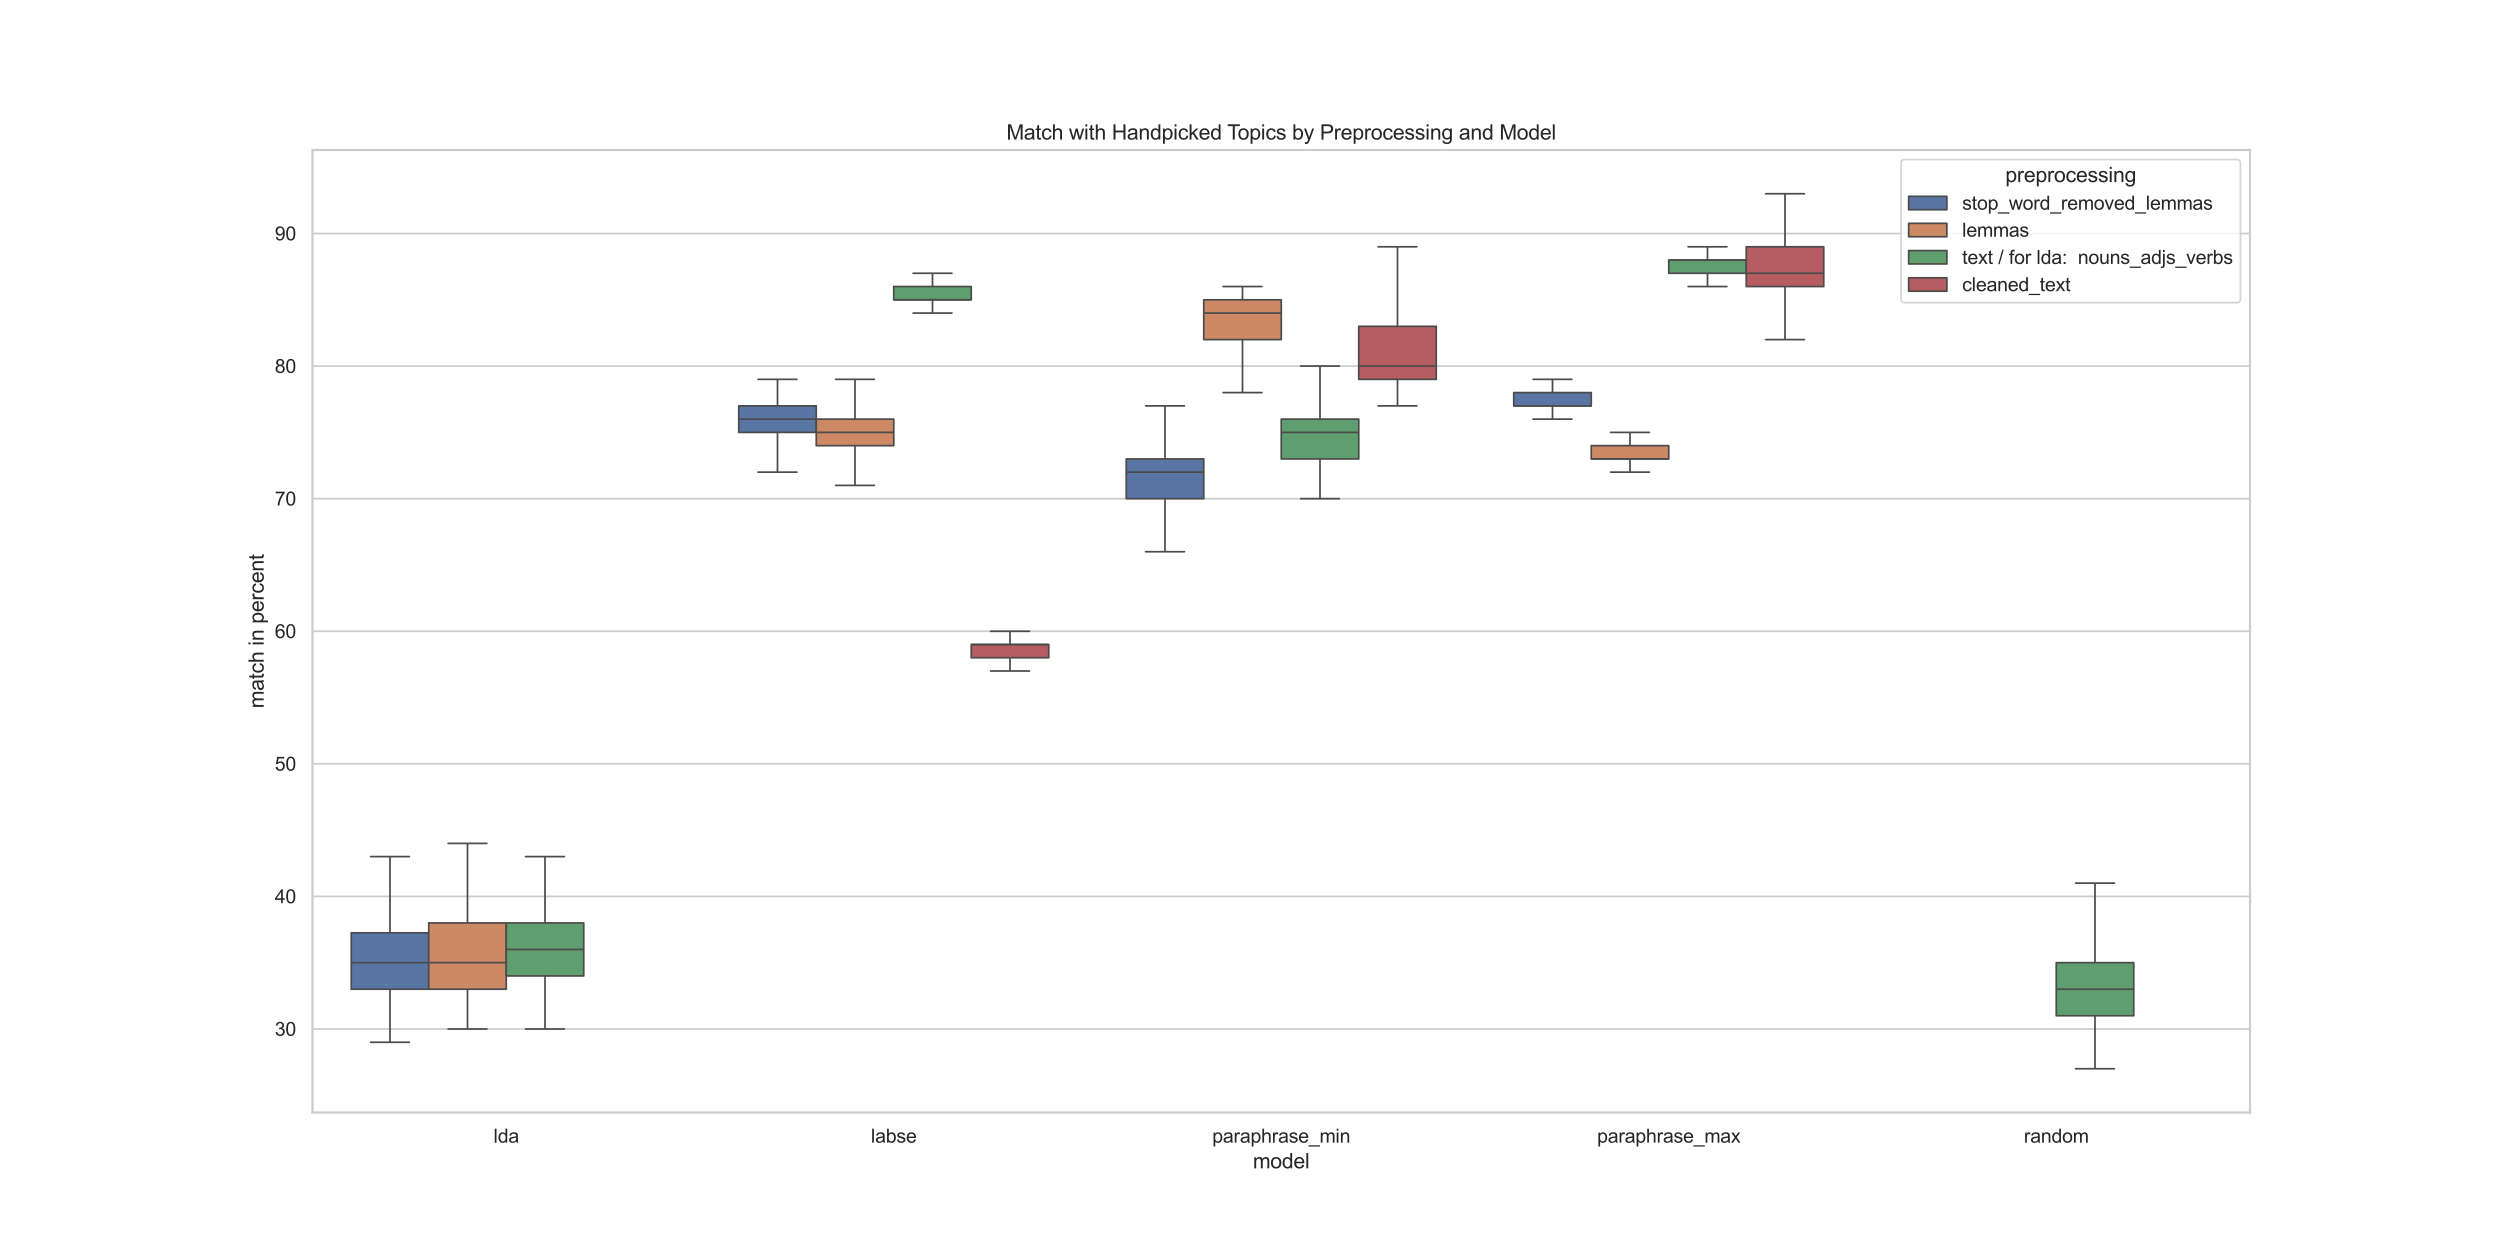 <?xml version="1.0" encoding="utf-8" standalone="no"?>
<!DOCTYPE svg PUBLIC "-//W3C//DTD SVG 1.1//EN"
  "http://www.w3.org/Graphics/SVG/1.1/DTD/svg11.dtd">
<svg xmlns:xlink="http://www.w3.org/1999/xlink" width="1440pt" height="720pt" viewBox="0 0 1440 720" xmlns="http://www.w3.org/2000/svg" version="1.1">
 <defs>
  <style type="text/css">*{stroke-linejoin: round; stroke-linecap: butt}</style>
 </defs>
 <g id="figure_1">
  <g id="patch_1">
   <path d="M 0 720 
L 1440 720 
L 1440 0 
L 0 0 
z
" style="fill: #ffffff"/>
  </g>
  <g id="axes_1">
   <g id="patch_2">
    <path d="M 180 640.8 
L 1296 640.8 
L 1296 86.4 
L 180 86.4 
z
" style="fill: #ffffff"/>
   </g>
   <g id="matplotlib.axis_1">
    <g id="xtick_1">
     <g id="text_1">
      <!-- lda -->
      <g style="fill: #262626" transform="translate(284.261 658.174) scale(0.11 -0.11)">
       <defs>
        <path id="ArialMT-6c" d="M 409 0 
L 409 4581 
L 972 4581 
L 972 0 
L 409 0 
z
" transform="scale(0.016)"/>
        <path id="ArialMT-64" d="M 2575 0 
L 2575 419 
Q 2259 -75 1647 -75 
Q 1250 -75 917 144 
Q 584 363 401 755 
Q 219 1147 219 1656 
Q 219 2153 384 2558 
Q 550 2963 881 3178 
Q 1213 3394 1622 3394 
Q 1922 3394 2156 3267 
Q 2391 3141 2538 2938 
L 2538 4581 
L 3097 4581 
L 3097 0 
L 2575 0 
z
M 797 1656 
Q 797 1019 1065 703 
Q 1334 388 1700 388 
Q 2069 388 2326 689 
Q 2584 991 2584 1609 
Q 2584 2291 2321 2609 
Q 2059 2928 1675 2928 
Q 1300 2928 1048 2622 
Q 797 2316 797 1656 
z
" transform="scale(0.016)"/>
        <path id="ArialMT-61" d="M 2588 409 
Q 2275 144 1986 34 
Q 1697 -75 1366 -75 
Q 819 -75 525 192 
Q 231 459 231 875 
Q 231 1119 342 1320 
Q 453 1522 633 1644 
Q 813 1766 1038 1828 
Q 1203 1872 1538 1913 
Q 2219 1994 2541 2106 
Q 2544 2222 2544 2253 
Q 2544 2597 2384 2738 
Q 2169 2928 1744 2928 
Q 1347 2928 1158 2789 
Q 969 2650 878 2297 
L 328 2372 
Q 403 2725 575 2942 
Q 747 3159 1072 3276 
Q 1397 3394 1825 3394 
Q 2250 3394 2515 3294 
Q 2781 3194 2906 3042 
Q 3031 2891 3081 2659 
Q 3109 2516 3109 2141 
L 3109 1391 
Q 3109 606 3145 398 
Q 3181 191 3288 0 
L 2700 0 
Q 2613 175 2588 409 
z
M 2541 1666 
Q 2234 1541 1622 1453 
Q 1275 1403 1131 1340 
Q 988 1278 909 1158 
Q 831 1038 831 891 
Q 831 666 1001 516 
Q 1172 366 1500 366 
Q 1825 366 2078 508 
Q 2331 650 2450 897 
Q 2541 1088 2541 1459 
L 2541 1666 
z
" transform="scale(0.016)"/>
       </defs>
       <use xlink:href="#ArialMT-6c"/>
       <use xlink:href="#ArialMT-64" x="22.217"/>
       <use xlink:href="#ArialMT-61" x="77.832"/>
      </g>
     </g>
    </g>
    <g id="xtick_2">
     <g id="text_2">
      <!-- labse -->
      <g style="fill: #262626" transform="translate(501.652 658.174) scale(0.11 -0.11)">
       <defs>
        <path id="ArialMT-62" d="M 941 0 
L 419 0 
L 419 4581 
L 981 4581 
L 981 2947 
Q 1338 3394 1891 3394 
Q 2197 3394 2470 3270 
Q 2744 3147 2920 2923 
Q 3097 2700 3197 2384 
Q 3297 2069 3297 1709 
Q 3297 856 2875 390 
Q 2453 -75 1863 -75 
Q 1275 -75 941 416 
L 941 0 
z
M 934 1684 
Q 934 1088 1097 822 
Q 1363 388 1816 388 
Q 2184 388 2453 708 
Q 2722 1028 2722 1663 
Q 2722 2313 2464 2622 
Q 2206 2931 1841 2931 
Q 1472 2931 1203 2611 
Q 934 2291 934 1684 
z
" transform="scale(0.016)"/>
        <path id="ArialMT-73" d="M 197 991 
L 753 1078 
Q 800 744 1014 566 
Q 1228 388 1613 388 
Q 2000 388 2187 545 
Q 2375 703 2375 916 
Q 2375 1106 2209 1216 
Q 2094 1291 1634 1406 
Q 1016 1563 777 1677 
Q 538 1791 414 1992 
Q 291 2194 291 2438 
Q 291 2659 392 2848 
Q 494 3038 669 3163 
Q 800 3259 1026 3326 
Q 1253 3394 1513 3394 
Q 1903 3394 2198 3281 
Q 2494 3169 2634 2976 
Q 2775 2784 2828 2463 
L 2278 2388 
Q 2241 2644 2061 2787 
Q 1881 2931 1553 2931 
Q 1166 2931 1000 2803 
Q 834 2675 834 2503 
Q 834 2394 903 2306 
Q 972 2216 1119 2156 
Q 1203 2125 1616 2013 
Q 2213 1853 2448 1751 
Q 2684 1650 2818 1456 
Q 2953 1263 2953 975 
Q 2953 694 2789 445 
Q 2625 197 2315 61 
Q 2006 -75 1616 -75 
Q 969 -75 630 194 
Q 291 463 197 991 
z
" transform="scale(0.016)"/>
        <path id="ArialMT-65" d="M 2694 1069 
L 3275 997 
Q 3138 488 2766 206 
Q 2394 -75 1816 -75 
Q 1088 -75 661 373 
Q 234 822 234 1631 
Q 234 2469 665 2931 
Q 1097 3394 1784 3394 
Q 2450 3394 2872 2941 
Q 3294 2488 3294 1666 
Q 3294 1616 3291 1516 
L 816 1516 
Q 847 969 1125 678 
Q 1403 388 1819 388 
Q 2128 388 2347 550 
Q 2566 713 2694 1069 
z
M 847 1978 
L 2700 1978 
Q 2663 2397 2488 2606 
Q 2219 2931 1791 2931 
Q 1403 2931 1139 2672 
Q 875 2413 847 1978 
z
" transform="scale(0.016)"/>
       </defs>
       <use xlink:href="#ArialMT-6c"/>
       <use xlink:href="#ArialMT-61" x="22.217"/>
       <use xlink:href="#ArialMT-62" x="77.832"/>
       <use xlink:href="#ArialMT-73" x="133.447"/>
       <use xlink:href="#ArialMT-65" x="183.447"/>
      </g>
     </g>
    </g>
    <g id="xtick_3">
     <g id="text_3">
      <!-- paraphrase_min -->
      <g style="fill: #262626" transform="translate(698.257 658.174) scale(0.11 -0.11)">
       <defs>
        <path id="ArialMT-70" d="M 422 -1272 
L 422 3319 
L 934 3319 
L 934 2888 
Q 1116 3141 1344 3267 
Q 1572 3394 1897 3394 
Q 2322 3394 2647 3175 
Q 2972 2956 3137 2557 
Q 3303 2159 3303 1684 
Q 3303 1175 3120 767 
Q 2938 359 2589 142 
Q 2241 -75 1856 -75 
Q 1575 -75 1351 44 
Q 1128 163 984 344 
L 984 -1272 
L 422 -1272 
z
M 931 1641 
Q 931 1000 1190 694 
Q 1450 388 1819 388 
Q 2194 388 2461 705 
Q 2728 1022 2728 1688 
Q 2728 2322 2467 2637 
Q 2206 2953 1844 2953 
Q 1484 2953 1207 2617 
Q 931 2281 931 1641 
z
" transform="scale(0.016)"/>
        <path id="ArialMT-72" d="M 416 0 
L 416 3319 
L 922 3319 
L 922 2816 
Q 1116 3169 1280 3281 
Q 1444 3394 1641 3394 
Q 1925 3394 2219 3213 
L 2025 2691 
Q 1819 2813 1613 2813 
Q 1428 2813 1281 2702 
Q 1134 2591 1072 2394 
Q 978 2094 978 1738 
L 978 0 
L 416 0 
z
" transform="scale(0.016)"/>
        <path id="ArialMT-68" d="M 422 0 
L 422 4581 
L 984 4581 
L 984 2938 
Q 1378 3394 1978 3394 
Q 2347 3394 2619 3248 
Q 2891 3103 3008 2847 
Q 3125 2591 3125 2103 
L 3125 0 
L 2563 0 
L 2563 2103 
Q 2563 2525 2380 2717 
Q 2197 2909 1863 2909 
Q 1613 2909 1392 2779 
Q 1172 2650 1078 2428 
Q 984 2206 984 1816 
L 984 0 
L 422 0 
z
" transform="scale(0.016)"/>
        <path id="ArialMT-5f" d="M -97 -1272 
L -97 -866 
L 3631 -866 
L 3631 -1272 
L -97 -1272 
z
" transform="scale(0.016)"/>
        <path id="ArialMT-6d" d="M 422 0 
L 422 3319 
L 925 3319 
L 925 2853 
Q 1081 3097 1340 3245 
Q 1600 3394 1931 3394 
Q 2300 3394 2536 3241 
Q 2772 3088 2869 2813 
Q 3263 3394 3894 3394 
Q 4388 3394 4653 3120 
Q 4919 2847 4919 2278 
L 4919 0 
L 4359 0 
L 4359 2091 
Q 4359 2428 4304 2576 
Q 4250 2725 4106 2815 
Q 3963 2906 3769 2906 
Q 3419 2906 3187 2673 
Q 2956 2441 2956 1928 
L 2956 0 
L 2394 0 
L 2394 2156 
Q 2394 2531 2256 2718 
Q 2119 2906 1806 2906 
Q 1569 2906 1367 2781 
Q 1166 2656 1075 2415 
Q 984 2175 984 1722 
L 984 0 
L 422 0 
z
" transform="scale(0.016)"/>
        <path id="ArialMT-69" d="M 425 3934 
L 425 4581 
L 988 4581 
L 988 3934 
L 425 3934 
z
M 425 0 
L 425 3319 
L 988 3319 
L 988 0 
L 425 0 
z
" transform="scale(0.016)"/>
        <path id="ArialMT-6e" d="M 422 0 
L 422 3319 
L 928 3319 
L 928 2847 
Q 1294 3394 1984 3394 
Q 2284 3394 2536 3286 
Q 2788 3178 2913 3003 
Q 3038 2828 3088 2588 
Q 3119 2431 3119 2041 
L 3119 0 
L 2556 0 
L 2556 2019 
Q 2556 2363 2490 2533 
Q 2425 2703 2258 2804 
Q 2091 2906 1866 2906 
Q 1506 2906 1245 2678 
Q 984 2450 984 1813 
L 984 0 
L 422 0 
z
" transform="scale(0.016)"/>
       </defs>
       <use xlink:href="#ArialMT-70"/>
       <use xlink:href="#ArialMT-61" x="55.615"/>
       <use xlink:href="#ArialMT-72" x="111.23"/>
       <use xlink:href="#ArialMT-61" x="144.531"/>
       <use xlink:href="#ArialMT-70" x="200.146"/>
       <use xlink:href="#ArialMT-68" x="255.762"/>
       <use xlink:href="#ArialMT-72" x="311.377"/>
       <use xlink:href="#ArialMT-61" x="344.678"/>
       <use xlink:href="#ArialMT-73" x="400.293"/>
       <use xlink:href="#ArialMT-65" x="450.293"/>
       <use xlink:href="#ArialMT-5f" x="505.908"/>
       <use xlink:href="#ArialMT-6d" x="561.523"/>
       <use xlink:href="#ArialMT-69" x="644.824"/>
       <use xlink:href="#ArialMT-6e" x="667.041"/>
      </g>
     </g>
    </g>
    <g id="xtick_4">
     <g id="text_4">
      <!-- paraphrase_max -->
      <g style="fill: #262626" transform="translate(919.929 658.174) scale(0.11 -0.11)">
       <defs>
        <path id="ArialMT-78" d="M 47 0 
L 1259 1725 
L 138 3319 
L 841 3319 
L 1350 2541 
Q 1494 2319 1581 2169 
Q 1719 2375 1834 2534 
L 2394 3319 
L 3066 3319 
L 1919 1756 
L 3153 0 
L 2463 0 
L 1781 1031 
L 1600 1309 
L 728 0 
L 47 0 
z
" transform="scale(0.016)"/>
       </defs>
       <use xlink:href="#ArialMT-70"/>
       <use xlink:href="#ArialMT-61" x="55.615"/>
       <use xlink:href="#ArialMT-72" x="111.23"/>
       <use xlink:href="#ArialMT-61" x="144.531"/>
       <use xlink:href="#ArialMT-70" x="200.146"/>
       <use xlink:href="#ArialMT-68" x="255.762"/>
       <use xlink:href="#ArialMT-72" x="311.377"/>
       <use xlink:href="#ArialMT-61" x="344.678"/>
       <use xlink:href="#ArialMT-73" x="400.293"/>
       <use xlink:href="#ArialMT-65" x="450.293"/>
       <use xlink:href="#ArialMT-5f" x="505.908"/>
       <use xlink:href="#ArialMT-6d" x="561.523"/>
       <use xlink:href="#ArialMT-61" x="644.824"/>
       <use xlink:href="#ArialMT-78" x="700.439"/>
      </g>
     </g>
    </g>
    <g id="xtick_5">
     <g id="text_5">
      <!-- random -->
      <g style="fill: #262626" transform="translate(1165.753 658.174) scale(0.11 -0.11)">
       <defs>
        <path id="ArialMT-6f" d="M 213 1659 
Q 213 2581 725 3025 
Q 1153 3394 1769 3394 
Q 2453 3394 2887 2945 
Q 3322 2497 3322 1706 
Q 3322 1066 3130 698 
Q 2938 331 2570 128 
Q 2203 -75 1769 -75 
Q 1072 -75 642 372 
Q 213 819 213 1659 
z
M 791 1659 
Q 791 1022 1069 705 
Q 1347 388 1769 388 
Q 2188 388 2466 706 
Q 2744 1025 2744 1678 
Q 2744 2294 2464 2611 
Q 2184 2928 1769 2928 
Q 1347 2928 1069 2612 
Q 791 2297 791 1659 
z
" transform="scale(0.016)"/>
       </defs>
       <use xlink:href="#ArialMT-72"/>
       <use xlink:href="#ArialMT-61" x="33.301"/>
       <use xlink:href="#ArialMT-6e" x="88.916"/>
       <use xlink:href="#ArialMT-64" x="144.531"/>
       <use xlink:href="#ArialMT-6f" x="200.146"/>
       <use xlink:href="#ArialMT-6d" x="255.762"/>
      </g>
     </g>
    </g>
    <g id="text_6">
     <!-- model -->
     <g style="fill: #262626" transform="translate(721.659 672.949) scale(0.12 -0.12)">
      <use xlink:href="#ArialMT-6d"/>
      <use xlink:href="#ArialMT-6f" x="83.301"/>
      <use xlink:href="#ArialMT-64" x="138.916"/>
      <use xlink:href="#ArialMT-65" x="194.531"/>
      <use xlink:href="#ArialMT-6c" x="250.146"/>
     </g>
    </g>
   </g>
   <g id="matplotlib.axis_2">
    <g id="ytick_1">
     <g id="line2d_1">
      <path d="M 180 592.691 
L 1296 592.691 
" clip-path="url(#p81034719cc)" style="fill: none; stroke: #cccccc; stroke-linecap: round"/>
     </g>
     <g id="text_7">
      <!-- 30 -->
      <g style="fill: #262626" transform="translate(158.266 596.628) scale(0.11 -0.11)">
       <defs>
        <path id="ArialMT-33" d="M 269 1209 
L 831 1284 
Q 928 806 1161 595 
Q 1394 384 1728 384 
Q 2125 384 2398 659 
Q 2672 934 2672 1341 
Q 2672 1728 2419 1979 
Q 2166 2231 1775 2231 
Q 1616 2231 1378 2169 
L 1441 2663 
Q 1497 2656 1531 2656 
Q 1891 2656 2178 2843 
Q 2466 3031 2466 3422 
Q 2466 3731 2256 3934 
Q 2047 4138 1716 4138 
Q 1388 4138 1169 3931 
Q 950 3725 888 3313 
L 325 3413 
Q 428 3978 793 4289 
Q 1159 4600 1703 4600 
Q 2078 4600 2393 4439 
Q 2709 4278 2876 4000 
Q 3044 3722 3044 3409 
Q 3044 3113 2884 2869 
Q 2725 2625 2413 2481 
Q 2819 2388 3044 2092 
Q 3269 1797 3269 1353 
Q 3269 753 2831 336 
Q 2394 -81 1725 -81 
Q 1122 -81 723 278 
Q 325 638 269 1209 
z
" transform="scale(0.016)"/>
        <path id="ArialMT-30" d="M 266 2259 
Q 266 3072 433 3567 
Q 600 4063 929 4331 
Q 1259 4600 1759 4600 
Q 2128 4600 2406 4451 
Q 2684 4303 2865 4023 
Q 3047 3744 3150 3342 
Q 3253 2941 3253 2259 
Q 3253 1453 3087 958 
Q 2922 463 2592 192 
Q 2263 -78 1759 -78 
Q 1097 -78 719 397 
Q 266 969 266 2259 
z
M 844 2259 
Q 844 1131 1108 757 
Q 1372 384 1759 384 
Q 2147 384 2411 759 
Q 2675 1134 2675 2259 
Q 2675 3391 2411 3762 
Q 2147 4134 1753 4134 
Q 1366 4134 1134 3806 
Q 844 3388 844 2259 
z
" transform="scale(0.016)"/>
       </defs>
       <use xlink:href="#ArialMT-33"/>
       <use xlink:href="#ArialMT-30" x="55.615"/>
      </g>
     </g>
    </g>
    <g id="ytick_2">
     <g id="line2d_2">
      <path d="M 180 516.327 
L 1296 516.327 
" clip-path="url(#p81034719cc)" style="fill: none; stroke: #cccccc; stroke-linecap: round"/>
     </g>
     <g id="text_8">
      <!-- 40 -->
      <g style="fill: #262626" transform="translate(158.266 520.264) scale(0.11 -0.11)">
       <defs>
        <path id="ArialMT-34" d="M 2069 0 
L 2069 1097 
L 81 1097 
L 81 1613 
L 2172 4581 
L 2631 4581 
L 2631 1613 
L 3250 1613 
L 3250 1097 
L 2631 1097 
L 2631 0 
L 2069 0 
z
M 2069 1613 
L 2069 3678 
L 634 1613 
L 2069 1613 
z
" transform="scale(0.016)"/>
       </defs>
       <use xlink:href="#ArialMT-34"/>
       <use xlink:href="#ArialMT-30" x="55.615"/>
      </g>
     </g>
    </g>
    <g id="ytick_3">
     <g id="line2d_3">
      <path d="M 180 439.964 
L 1296 439.964 
" clip-path="url(#p81034719cc)" style="fill: none; stroke: #cccccc; stroke-linecap: round"/>
     </g>
     <g id="text_9">
      <!-- 50 -->
      <g style="fill: #262626" transform="translate(158.266 443.9) scale(0.11 -0.11)">
       <defs>
        <path id="ArialMT-35" d="M 266 1200 
L 856 1250 
Q 922 819 1161 601 
Q 1400 384 1738 384 
Q 2144 384 2425 690 
Q 2706 997 2706 1503 
Q 2706 1984 2436 2262 
Q 2166 2541 1728 2541 
Q 1456 2541 1237 2417 
Q 1019 2294 894 2097 
L 366 2166 
L 809 4519 
L 3088 4519 
L 3088 3981 
L 1259 3981 
L 1013 2750 
Q 1425 3038 1878 3038 
Q 2478 3038 2890 2622 
Q 3303 2206 3303 1553 
Q 3303 931 2941 478 
Q 2500 -78 1738 -78 
Q 1113 -78 717 272 
Q 322 622 266 1200 
z
" transform="scale(0.016)"/>
       </defs>
       <use xlink:href="#ArialMT-35"/>
       <use xlink:href="#ArialMT-30" x="55.615"/>
      </g>
     </g>
    </g>
    <g id="ytick_4">
     <g id="line2d_4">
      <path d="M 180 363.6 
L 1296 363.6 
" clip-path="url(#p81034719cc)" style="fill: none; stroke: #cccccc; stroke-linecap: round"/>
     </g>
     <g id="text_10">
      <!-- 60 -->
      <g style="fill: #262626" transform="translate(158.266 367.537) scale(0.11 -0.11)">
       <defs>
        <path id="ArialMT-36" d="M 3184 3459 
L 2625 3416 
Q 2550 3747 2413 3897 
Q 2184 4138 1850 4138 
Q 1581 4138 1378 3988 
Q 1113 3794 959 3422 
Q 806 3050 800 2363 
Q 1003 2672 1297 2822 
Q 1591 2972 1913 2972 
Q 2475 2972 2870 2558 
Q 3266 2144 3266 1488 
Q 3266 1056 3080 686 
Q 2894 316 2569 119 
Q 2244 -78 1831 -78 
Q 1128 -78 684 439 
Q 241 956 241 2144 
Q 241 3472 731 4075 
Q 1159 4600 1884 4600 
Q 2425 4600 2770 4297 
Q 3116 3994 3184 3459 
z
M 888 1484 
Q 888 1194 1011 928 
Q 1134 663 1356 523 
Q 1578 384 1822 384 
Q 2178 384 2434 671 
Q 2691 959 2691 1453 
Q 2691 1928 2437 2201 
Q 2184 2475 1800 2475 
Q 1419 2475 1153 2201 
Q 888 1928 888 1484 
z
" transform="scale(0.016)"/>
       </defs>
       <use xlink:href="#ArialMT-36"/>
       <use xlink:href="#ArialMT-30" x="55.615"/>
      </g>
     </g>
    </g>
    <g id="ytick_5">
     <g id="line2d_5">
      <path d="M 180 287.236 
L 1296 287.236 
" clip-path="url(#p81034719cc)" style="fill: none; stroke: #cccccc; stroke-linecap: round"/>
     </g>
     <g id="text_11">
      <!-- 70 -->
      <g style="fill: #262626" transform="translate(158.266 291.173) scale(0.11 -0.11)">
       <defs>
        <path id="ArialMT-37" d="M 303 3981 
L 303 4522 
L 3269 4522 
L 3269 4084 
Q 2831 3619 2401 2847 
Q 1972 2075 1738 1259 
Q 1569 684 1522 0 
L 944 0 
Q 953 541 1156 1306 
Q 1359 2072 1739 2783 
Q 2119 3494 2547 3981 
L 303 3981 
z
" transform="scale(0.016)"/>
       </defs>
       <use xlink:href="#ArialMT-37"/>
       <use xlink:href="#ArialMT-30" x="55.615"/>
      </g>
     </g>
    </g>
    <g id="ytick_6">
     <g id="line2d_6">
      <path d="M 180 210.873 
L 1296 210.873 
" clip-path="url(#p81034719cc)" style="fill: none; stroke: #cccccc; stroke-linecap: round"/>
     </g>
     <g id="text_12">
      <!-- 80 -->
      <g style="fill: #262626" transform="translate(158.266 214.81) scale(0.11 -0.11)">
       <defs>
        <path id="ArialMT-38" d="M 1131 2484 
Q 781 2613 612 2850 
Q 444 3088 444 3419 
Q 444 3919 803 4259 
Q 1163 4600 1759 4600 
Q 2359 4600 2725 4251 
Q 3091 3903 3091 3403 
Q 3091 3084 2923 2848 
Q 2756 2613 2416 2484 
Q 2838 2347 3058 2040 
Q 3278 1734 3278 1309 
Q 3278 722 2862 322 
Q 2447 -78 1769 -78 
Q 1091 -78 675 323 
Q 259 725 259 1325 
Q 259 1772 486 2073 
Q 713 2375 1131 2484 
z
M 1019 3438 
Q 1019 3113 1228 2906 
Q 1438 2700 1772 2700 
Q 2097 2700 2305 2904 
Q 2513 3109 2513 3406 
Q 2513 3716 2298 3927 
Q 2084 4138 1766 4138 
Q 1444 4138 1231 3931 
Q 1019 3725 1019 3438 
z
M 838 1322 
Q 838 1081 952 856 
Q 1066 631 1291 507 
Q 1516 384 1775 384 
Q 2178 384 2440 643 
Q 2703 903 2703 1303 
Q 2703 1709 2433 1975 
Q 2163 2241 1756 2241 
Q 1359 2241 1098 1978 
Q 838 1716 838 1322 
z
" transform="scale(0.016)"/>
       </defs>
       <use xlink:href="#ArialMT-38"/>
       <use xlink:href="#ArialMT-30" x="55.615"/>
      </g>
     </g>
    </g>
    <g id="ytick_7">
     <g id="line2d_7">
      <path d="M 180 134.509 
L 1296 134.509 
" clip-path="url(#p81034719cc)" style="fill: none; stroke: #cccccc; stroke-linecap: round"/>
     </g>
     <g id="text_13">
      <!-- 90 -->
      <g style="fill: #262626" transform="translate(158.266 138.446) scale(0.11 -0.11)">
       <defs>
        <path id="ArialMT-39" d="M 350 1059 
L 891 1109 
Q 959 728 1153 556 
Q 1347 384 1650 384 
Q 1909 384 2104 503 
Q 2300 622 2425 820 
Q 2550 1019 2634 1356 
Q 2719 1694 2719 2044 
Q 2719 2081 2716 2156 
Q 2547 1888 2255 1720 
Q 1963 1553 1622 1553 
Q 1053 1553 659 1965 
Q 266 2378 266 3053 
Q 266 3750 677 4175 
Q 1088 4600 1706 4600 
Q 2153 4600 2523 4359 
Q 2894 4119 3086 3673 
Q 3278 3228 3278 2384 
Q 3278 1506 3087 986 
Q 2897 466 2520 194 
Q 2144 -78 1638 -78 
Q 1100 -78 759 220 
Q 419 519 350 1059 
z
M 2653 3081 
Q 2653 3566 2395 3850 
Q 2138 4134 1775 4134 
Q 1400 4134 1122 3828 
Q 844 3522 844 3034 
Q 844 2597 1108 2323 
Q 1372 2050 1759 2050 
Q 2150 2050 2401 2323 
Q 2653 2597 2653 3081 
z
" transform="scale(0.016)"/>
       </defs>
       <use xlink:href="#ArialMT-39"/>
       <use xlink:href="#ArialMT-30" x="55.615"/>
      </g>
     </g>
    </g>
    <g id="text_14">
     <!-- match in percent -->
     <g style="fill: #262626" transform="translate(151.881 407.952) rotate(-90) scale(0.12 -0.12)">
      <defs>
       <path id="ArialMT-74" d="M 1650 503 
L 1731 6 
Q 1494 -44 1306 -44 
Q 1000 -44 831 53 
Q 663 150 594 308 
Q 525 466 525 972 
L 525 2881 
L 113 2881 
L 113 3319 
L 525 3319 
L 525 4141 
L 1084 4478 
L 1084 3319 
L 1650 3319 
L 1650 2881 
L 1084 2881 
L 1084 941 
Q 1084 700 1114 631 
Q 1144 563 1211 522 
Q 1278 481 1403 481 
Q 1497 481 1650 503 
z
" transform="scale(0.016)"/>
       <path id="ArialMT-63" d="M 2588 1216 
L 3141 1144 
Q 3050 572 2676 248 
Q 2303 -75 1759 -75 
Q 1078 -75 664 370 
Q 250 816 250 1647 
Q 250 2184 428 2587 
Q 606 2991 970 3192 
Q 1334 3394 1763 3394 
Q 2303 3394 2647 3120 
Q 2991 2847 3088 2344 
L 2541 2259 
Q 2463 2594 2264 2762 
Q 2066 2931 1784 2931 
Q 1359 2931 1093 2626 
Q 828 2322 828 1663 
Q 828 994 1084 691 
Q 1341 388 1753 388 
Q 2084 388 2306 591 
Q 2528 794 2588 1216 
z
" transform="scale(0.016)"/>
       <path id="ArialMT-20" transform="scale(0.016)"/>
      </defs>
      <use xlink:href="#ArialMT-6d"/>
      <use xlink:href="#ArialMT-61" x="83.301"/>
      <use xlink:href="#ArialMT-74" x="138.916"/>
      <use xlink:href="#ArialMT-63" x="166.699"/>
      <use xlink:href="#ArialMT-68" x="216.699"/>
      <use xlink:href="#ArialMT-20" x="272.314"/>
      <use xlink:href="#ArialMT-69" x="300.098"/>
      <use xlink:href="#ArialMT-6e" x="322.314"/>
      <use xlink:href="#ArialMT-20" x="377.93"/>
      <use xlink:href="#ArialMT-70" x="405.713"/>
      <use xlink:href="#ArialMT-65" x="461.328"/>
      <use xlink:href="#ArialMT-72" x="516.943"/>
      <use xlink:href="#ArialMT-63" x="550.244"/>
      <use xlink:href="#ArialMT-65" x="600.244"/>
      <use xlink:href="#ArialMT-6e" x="655.859"/>
      <use xlink:href="#ArialMT-74" x="711.475"/>
     </g>
    </g>
   </g>
   <g id="patch_3">
    <path d="M 291.6 821.782 
L 291.6 821.782 
L 291.6 821.782 
L 291.6 821.782 
z
" clip-path="url(#p81034719cc)" style="fill: #5875a4; stroke: #4c4c4c; stroke-linejoin: miter"/>
   </g>
   <g id="patch_4">
    <path d="M 291.6 821.782 
L 291.6 821.782 
L 291.6 821.782 
L 291.6 821.782 
z
" clip-path="url(#p81034719cc)" style="fill: #cc8963; stroke: #4c4c4c; stroke-linejoin: miter"/>
   </g>
   <g id="patch_5">
    <path d="M 291.6 821.782 
L 291.6 821.782 
L 291.6 821.782 
L 291.6 821.782 
z
" clip-path="url(#p81034719cc)" style="fill: #5f9e6e; stroke: #4c4c4c; stroke-linejoin: miter"/>
   </g>
   <g id="patch_6">
    <path d="M 291.6 821.782 
L 291.6 821.782 
L 291.6 821.782 
L 291.6 821.782 
z
" clip-path="url(#p81034719cc)" style="fill: #b55d60; stroke: #4c4c4c; stroke-linejoin: miter"/>
   </g>
   <g id="patch_7">
    <path d="M 202.32 569.782 
L 246.96 569.782 
L 246.96 537.327 
L 202.32 537.327 
L 202.32 569.782 
z
" clip-path="url(#p81034719cc)" style="fill: #5875a4; stroke: #4c4c4c; stroke-linejoin: miter"/>
   </g>
   <g id="line2d_8">
    <path d="M 224.64 569.782 
L 224.64 600.327 
" clip-path="url(#p81034719cc)" style="fill: none; stroke: #4c4c4c"/>
   </g>
   <g id="line2d_9">
    <path d="M 224.64 537.327 
L 224.64 493.418 
" clip-path="url(#p81034719cc)" style="fill: none; stroke: #4c4c4c"/>
   </g>
   <g id="line2d_10">
    <path d="M 213.48 600.327 
L 235.8 600.327 
" clip-path="url(#p81034719cc)" style="fill: none; stroke: #4c4c4c; stroke-linecap: round"/>
   </g>
   <g id="line2d_11">
    <path d="M 213.48 493.418 
L 235.8 493.418 
" clip-path="url(#p81034719cc)" style="fill: none; stroke: #4c4c4c; stroke-linecap: round"/>
   </g>
   <g id="patch_8">
    <path d="M 425.52 249.055 
L 470.16 249.055 
L 470.16 233.782 
L 425.52 233.782 
L 425.52 249.055 
z
" clip-path="url(#p81034719cc)" style="fill: #5875a4; stroke: #4c4c4c; stroke-linejoin: miter"/>
   </g>
   <g id="line2d_12">
    <path d="M 447.84 249.055 
L 447.84 271.964 
" clip-path="url(#p81034719cc)" style="fill: none; stroke: #4c4c4c"/>
   </g>
   <g id="line2d_13">
    <path d="M 447.84 233.782 
L 447.84 218.509 
" clip-path="url(#p81034719cc)" style="fill: none; stroke: #4c4c4c"/>
   </g>
   <g id="line2d_14">
    <path d="M 436.68 271.964 
L 459 271.964 
" clip-path="url(#p81034719cc)" style="fill: none; stroke: #4c4c4c; stroke-linecap: round"/>
   </g>
   <g id="line2d_15">
    <path d="M 436.68 218.509 
L 459 218.509 
" clip-path="url(#p81034719cc)" style="fill: none; stroke: #4c4c4c; stroke-linecap: round"/>
   </g>
   <g id="patch_9">
    <path d="M 648.72 287.236 
L 693.36 287.236 
L 693.36 264.327 
L 648.72 264.327 
L 648.72 287.236 
z
" clip-path="url(#p81034719cc)" style="fill: #5875a4; stroke: #4c4c4c; stroke-linejoin: miter"/>
   </g>
   <g id="line2d_16">
    <path d="M 671.04 287.236 
L 671.04 317.782 
" clip-path="url(#p81034719cc)" style="fill: none; stroke: #4c4c4c"/>
   </g>
   <g id="line2d_17">
    <path d="M 671.04 264.327 
L 671.04 233.782 
" clip-path="url(#p81034719cc)" style="fill: none; stroke: #4c4c4c"/>
   </g>
   <g id="line2d_18">
    <path d="M 659.88 317.782 
L 682.2 317.782 
" clip-path="url(#p81034719cc)" style="fill: none; stroke: #4c4c4c; stroke-linecap: round"/>
   </g>
   <g id="line2d_19">
    <path d="M 659.88 233.782 
L 682.2 233.782 
" clip-path="url(#p81034719cc)" style="fill: none; stroke: #4c4c4c; stroke-linecap: round"/>
   </g>
   <g id="patch_10">
    <path d="M 871.92 233.782 
L 916.56 233.782 
L 916.56 226.145 
L 871.92 226.145 
L 871.92 233.782 
z
" clip-path="url(#p81034719cc)" style="fill: #5875a4; stroke: #4c4c4c; stroke-linejoin: miter"/>
   </g>
   <g id="line2d_20">
    <path d="M 894.24 233.782 
L 894.24 241.418 
" clip-path="url(#p81034719cc)" style="fill: none; stroke: #4c4c4c"/>
   </g>
   <g id="line2d_21">
    <path d="M 894.24 226.145 
L 894.24 218.509 
" clip-path="url(#p81034719cc)" style="fill: none; stroke: #4c4c4c"/>
   </g>
   <g id="line2d_22">
    <path d="M 883.08 241.418 
L 905.4 241.418 
" clip-path="url(#p81034719cc)" style="fill: none; stroke: #4c4c4c; stroke-linecap: round"/>
   </g>
   <g id="line2d_23">
    <path d="M 883.08 218.509 
L 905.4 218.509 
" clip-path="url(#p81034719cc)" style="fill: none; stroke: #4c4c4c; stroke-linecap: round"/>
   </g>
   <g id="patch_11">
    <path d="M 246.96 569.782 
L 291.6 569.782 
L 291.6 531.6 
L 246.96 531.6 
L 246.96 569.782 
z
" clip-path="url(#p81034719cc)" style="fill: #cc8963; stroke: #4c4c4c; stroke-linejoin: miter"/>
   </g>
   <g id="line2d_24">
    <path d="M 269.28 569.782 
L 269.28 592.691 
" clip-path="url(#p81034719cc)" style="fill: none; stroke: #4c4c4c"/>
   </g>
   <g id="line2d_25">
    <path d="M 269.28 531.6 
L 269.28 485.782 
" clip-path="url(#p81034719cc)" style="fill: none; stroke: #4c4c4c"/>
   </g>
   <g id="line2d_26">
    <path d="M 258.12 592.691 
L 280.44 592.691 
" clip-path="url(#p81034719cc)" style="fill: none; stroke: #4c4c4c; stroke-linecap: round"/>
   </g>
   <g id="line2d_27">
    <path d="M 258.12 485.782 
L 280.44 485.782 
" clip-path="url(#p81034719cc)" style="fill: none; stroke: #4c4c4c; stroke-linecap: round"/>
   </g>
   <g id="patch_12">
    <path d="M 470.16 256.691 
L 514.8 256.691 
L 514.8 241.418 
L 470.16 241.418 
L 470.16 256.691 
z
" clip-path="url(#p81034719cc)" style="fill: #cc8963; stroke: #4c4c4c; stroke-linejoin: miter"/>
   </g>
   <g id="line2d_28">
    <path d="M 492.48 256.691 
L 492.48 279.6 
" clip-path="url(#p81034719cc)" style="fill: none; stroke: #4c4c4c"/>
   </g>
   <g id="line2d_29">
    <path d="M 492.48 241.418 
L 492.48 218.509 
" clip-path="url(#p81034719cc)" style="fill: none; stroke: #4c4c4c"/>
   </g>
   <g id="line2d_30">
    <path d="M 481.32 279.6 
L 503.64 279.6 
" clip-path="url(#p81034719cc)" style="fill: none; stroke: #4c4c4c; stroke-linecap: round"/>
   </g>
   <g id="line2d_31">
    <path d="M 481.32 218.509 
L 503.64 218.509 
" clip-path="url(#p81034719cc)" style="fill: none; stroke: #4c4c4c; stroke-linecap: round"/>
   </g>
   <g id="patch_13">
    <path d="M 693.36 195.6 
L 738 195.6 
L 738 172.691 
L 693.36 172.691 
L 693.36 195.6 
z
" clip-path="url(#p81034719cc)" style="fill: #cc8963; stroke: #4c4c4c; stroke-linejoin: miter"/>
   </g>
   <g id="line2d_32">
    <path d="M 715.68 195.6 
L 715.68 226.145 
" clip-path="url(#p81034719cc)" style="fill: none; stroke: #4c4c4c"/>
   </g>
   <g id="line2d_33">
    <path d="M 715.68 172.691 
L 715.68 165.055 
" clip-path="url(#p81034719cc)" style="fill: none; stroke: #4c4c4c"/>
   </g>
   <g id="line2d_34">
    <path d="M 704.52 226.145 
L 726.84 226.145 
" clip-path="url(#p81034719cc)" style="fill: none; stroke: #4c4c4c; stroke-linecap: round"/>
   </g>
   <g id="line2d_35">
    <path d="M 704.52 165.055 
L 726.84 165.055 
" clip-path="url(#p81034719cc)" style="fill: none; stroke: #4c4c4c; stroke-linecap: round"/>
   </g>
   <g id="patch_14">
    <path d="M 916.56 264.327 
L 961.2 264.327 
L 961.2 256.691 
L 916.56 256.691 
L 916.56 264.327 
z
" clip-path="url(#p81034719cc)" style="fill: #cc8963; stroke: #4c4c4c; stroke-linejoin: miter"/>
   </g>
   <g id="line2d_36">
    <path d="M 938.88 264.327 
L 938.88 271.964 
" clip-path="url(#p81034719cc)" style="fill: none; stroke: #4c4c4c"/>
   </g>
   <g id="line2d_37">
    <path d="M 938.88 256.691 
L 938.88 249.055 
" clip-path="url(#p81034719cc)" style="fill: none; stroke: #4c4c4c"/>
   </g>
   <g id="line2d_38">
    <path d="M 927.72 271.964 
L 950.04 271.964 
" clip-path="url(#p81034719cc)" style="fill: none; stroke: #4c4c4c; stroke-linecap: round"/>
   </g>
   <g id="line2d_39">
    <path d="M 927.72 249.055 
L 950.04 249.055 
" clip-path="url(#p81034719cc)" style="fill: none; stroke: #4c4c4c; stroke-linecap: round"/>
   </g>
   <g id="patch_15">
    <path d="M 291.6 562.145 
L 336.24 562.145 
L 336.24 531.6 
L 291.6 531.6 
L 291.6 562.145 
z
" clip-path="url(#p81034719cc)" style="fill: #5f9e6e; stroke: #4c4c4c; stroke-linejoin: miter"/>
   </g>
   <g id="line2d_40">
    <path d="M 313.92 562.145 
L 313.92 592.691 
" clip-path="url(#p81034719cc)" style="fill: none; stroke: #4c4c4c"/>
   </g>
   <g id="line2d_41">
    <path d="M 313.92 531.6 
L 313.92 493.418 
" clip-path="url(#p81034719cc)" style="fill: none; stroke: #4c4c4c"/>
   </g>
   <g id="line2d_42">
    <path d="M 302.76 592.691 
L 325.08 592.691 
" clip-path="url(#p81034719cc)" style="fill: none; stroke: #4c4c4c; stroke-linecap: round"/>
   </g>
   <g id="line2d_43">
    <path d="M 302.76 493.418 
L 325.08 493.418 
" clip-path="url(#p81034719cc)" style="fill: none; stroke: #4c4c4c; stroke-linecap: round"/>
   </g>
   <g id="patch_16">
    <path d="M 514.8 172.691 
L 559.44 172.691 
L 559.44 165.055 
L 514.8 165.055 
L 514.8 172.691 
z
" clip-path="url(#p81034719cc)" style="fill: #5f9e6e; stroke: #4c4c4c; stroke-linejoin: miter"/>
   </g>
   <g id="line2d_44">
    <path d="M 537.12 172.691 
L 537.12 180.327 
" clip-path="url(#p81034719cc)" style="fill: none; stroke: #4c4c4c"/>
   </g>
   <g id="line2d_45">
    <path d="M 537.12 165.055 
L 537.12 157.418 
" clip-path="url(#p81034719cc)" style="fill: none; stroke: #4c4c4c"/>
   </g>
   <g id="line2d_46">
    <path d="M 525.96 180.327 
L 548.28 180.327 
" clip-path="url(#p81034719cc)" style="fill: none; stroke: #4c4c4c; stroke-linecap: round"/>
   </g>
   <g id="line2d_47">
    <path d="M 525.96 157.418 
L 548.28 157.418 
" clip-path="url(#p81034719cc)" style="fill: none; stroke: #4c4c4c; stroke-linecap: round"/>
   </g>
   <g id="patch_17">
    <path d="M 738 264.327 
L 782.64 264.327 
L 782.64 241.418 
L 738 241.418 
L 738 264.327 
z
" clip-path="url(#p81034719cc)" style="fill: #5f9e6e; stroke: #4c4c4c; stroke-linejoin: miter"/>
   </g>
   <g id="line2d_48">
    <path d="M 760.32 264.327 
L 760.32 287.236 
" clip-path="url(#p81034719cc)" style="fill: none; stroke: #4c4c4c"/>
   </g>
   <g id="line2d_49">
    <path d="M 760.32 241.418 
L 760.32 210.873 
" clip-path="url(#p81034719cc)" style="fill: none; stroke: #4c4c4c"/>
   </g>
   <g id="line2d_50">
    <path d="M 749.16 287.236 
L 771.48 287.236 
" clip-path="url(#p81034719cc)" style="fill: none; stroke: #4c4c4c; stroke-linecap: round"/>
   </g>
   <g id="line2d_51">
    <path d="M 749.16 210.873 
L 771.48 210.873 
" clip-path="url(#p81034719cc)" style="fill: none; stroke: #4c4c4c; stroke-linecap: round"/>
   </g>
   <g id="patch_18">
    <path d="M 961.2 157.418 
L 1005.84 157.418 
L 1005.84 149.782 
L 961.2 149.782 
L 961.2 157.418 
z
" clip-path="url(#p81034719cc)" style="fill: #5f9e6e; stroke: #4c4c4c; stroke-linejoin: miter"/>
   </g>
   <g id="line2d_52">
    <path d="M 983.52 157.418 
L 983.52 165.055 
" clip-path="url(#p81034719cc)" style="fill: none; stroke: #4c4c4c"/>
   </g>
   <g id="line2d_53">
    <path d="M 983.52 149.782 
L 983.52 142.145 
" clip-path="url(#p81034719cc)" style="fill: none; stroke: #4c4c4c"/>
   </g>
   <g id="line2d_54">
    <path d="M 972.36 165.055 
L 994.68 165.055 
" clip-path="url(#p81034719cc)" style="fill: none; stroke: #4c4c4c; stroke-linecap: round"/>
   </g>
   <g id="line2d_55">
    <path d="M 972.36 142.145 
L 994.68 142.145 
" clip-path="url(#p81034719cc)" style="fill: none; stroke: #4c4c4c; stroke-linecap: round"/>
   </g>
   <g id="patch_19">
    <path d="M 1184.4 585.055 
L 1229.04 585.055 
L 1229.04 554.509 
L 1184.4 554.509 
L 1184.4 585.055 
z
" clip-path="url(#p81034719cc)" style="fill: #5f9e6e; stroke: #4c4c4c; stroke-linejoin: miter"/>
   </g>
   <g id="line2d_56">
    <path d="M 1206.72 585.055 
L 1206.72 615.6 
" clip-path="url(#p81034719cc)" style="fill: none; stroke: #4c4c4c"/>
   </g>
   <g id="line2d_57">
    <path d="M 1206.72 554.509 
L 1206.72 508.691 
" clip-path="url(#p81034719cc)" style="fill: none; stroke: #4c4c4c"/>
   </g>
   <g id="line2d_58">
    <path d="M 1195.56 615.6 
L 1217.88 615.6 
" clip-path="url(#p81034719cc)" style="fill: none; stroke: #4c4c4c; stroke-linecap: round"/>
   </g>
   <g id="line2d_59">
    <path d="M 1195.56 508.691 
L 1217.88 508.691 
" clip-path="url(#p81034719cc)" style="fill: none; stroke: #4c4c4c; stroke-linecap: round"/>
   </g>
   <g id="patch_20">
    <path d="M 559.44 378.873 
L 604.08 378.873 
L 604.08 371.236 
L 559.44 371.236 
L 559.44 378.873 
z
" clip-path="url(#p81034719cc)" style="fill: #b55d60; stroke: #4c4c4c; stroke-linejoin: miter"/>
   </g>
   <g id="line2d_60">
    <path d="M 581.76 378.873 
L 581.76 386.509 
" clip-path="url(#p81034719cc)" style="fill: none; stroke: #4c4c4c"/>
   </g>
   <g id="line2d_61">
    <path d="M 581.76 371.236 
L 581.76 363.6 
" clip-path="url(#p81034719cc)" style="fill: none; stroke: #4c4c4c"/>
   </g>
   <g id="line2d_62">
    <path d="M 570.6 386.509 
L 592.92 386.509 
" clip-path="url(#p81034719cc)" style="fill: none; stroke: #4c4c4c; stroke-linecap: round"/>
   </g>
   <g id="line2d_63">
    <path d="M 570.6 363.6 
L 592.92 363.6 
" clip-path="url(#p81034719cc)" style="fill: none; stroke: #4c4c4c; stroke-linecap: round"/>
   </g>
   <g id="patch_21">
    <path d="M 782.64 218.509 
L 827.28 218.509 
L 827.28 187.964 
L 782.64 187.964 
L 782.64 218.509 
z
" clip-path="url(#p81034719cc)" style="fill: #b55d60; stroke: #4c4c4c; stroke-linejoin: miter"/>
   </g>
   <g id="line2d_64">
    <path d="M 804.96 218.509 
L 804.96 233.782 
" clip-path="url(#p81034719cc)" style="fill: none; stroke: #4c4c4c"/>
   </g>
   <g id="line2d_65">
    <path d="M 804.96 187.964 
L 804.96 142.145 
" clip-path="url(#p81034719cc)" style="fill: none; stroke: #4c4c4c"/>
   </g>
   <g id="line2d_66">
    <path d="M 793.8 233.782 
L 816.12 233.782 
" clip-path="url(#p81034719cc)" style="fill: none; stroke: #4c4c4c; stroke-linecap: round"/>
   </g>
   <g id="line2d_67">
    <path d="M 793.8 142.145 
L 816.12 142.145 
" clip-path="url(#p81034719cc)" style="fill: none; stroke: #4c4c4c; stroke-linecap: round"/>
   </g>
   <g id="patch_22">
    <path d="M 1005.84 165.055 
L 1050.48 165.055 
L 1050.48 142.145 
L 1005.84 142.145 
L 1005.84 165.055 
z
" clip-path="url(#p81034719cc)" style="fill: #b55d60; stroke: #4c4c4c; stroke-linejoin: miter"/>
   </g>
   <g id="line2d_68">
    <path d="M 1028.16 165.055 
L 1028.16 195.6 
" clip-path="url(#p81034719cc)" style="fill: none; stroke: #4c4c4c"/>
   </g>
   <g id="line2d_69">
    <path d="M 1028.16 142.145 
L 1028.16 111.6 
" clip-path="url(#p81034719cc)" style="fill: none; stroke: #4c4c4c"/>
   </g>
   <g id="line2d_70">
    <path d="M 1017 195.6 
L 1039.32 195.6 
" clip-path="url(#p81034719cc)" style="fill: none; stroke: #4c4c4c; stroke-linecap: round"/>
   </g>
   <g id="line2d_71">
    <path d="M 1017 111.6 
L 1039.32 111.6 
" clip-path="url(#p81034719cc)" style="fill: none; stroke: #4c4c4c; stroke-linecap: round"/>
   </g>
   <g id="line2d_72">
    <path d="M 202.32 554.509 
L 246.96 554.509 
" clip-path="url(#p81034719cc)" style="fill: none; stroke: #4c4c4c"/>
   </g>
   <g id="line2d_73">
    <path d="M 425.52 241.418 
L 470.16 241.418 
" clip-path="url(#p81034719cc)" style="fill: none; stroke: #4c4c4c"/>
   </g>
   <g id="line2d_74">
    <path d="M 648.72 271.964 
L 693.36 271.964 
" clip-path="url(#p81034719cc)" style="fill: none; stroke: #4c4c4c"/>
   </g>
   <g id="line2d_75">
    <path d="M 871.92 233.782 
L 916.56 233.782 
" clip-path="url(#p81034719cc)" style="fill: none; stroke: #4c4c4c"/>
   </g>
   <g id="line2d_76">
    <path d="M 246.96 554.509 
L 291.6 554.509 
" clip-path="url(#p81034719cc)" style="fill: none; stroke: #4c4c4c"/>
   </g>
   <g id="line2d_77">
    <path d="M 470.16 249.055 
L 514.8 249.055 
" clip-path="url(#p81034719cc)" style="fill: none; stroke: #4c4c4c"/>
   </g>
   <g id="line2d_78">
    <path d="M 693.36 180.327 
L 738 180.327 
" clip-path="url(#p81034719cc)" style="fill: none; stroke: #4c4c4c"/>
   </g>
   <g id="line2d_79">
    <path d="M 916.56 264.327 
L 961.2 264.327 
" clip-path="url(#p81034719cc)" style="fill: none; stroke: #4c4c4c"/>
   </g>
   <g id="line2d_80">
    <path d="M 291.6 546.873 
L 336.24 546.873 
" clip-path="url(#p81034719cc)" style="fill: none; stroke: #4c4c4c"/>
   </g>
   <g id="line2d_81">
    <path d="M 514.8 172.691 
L 559.44 172.691 
" clip-path="url(#p81034719cc)" style="fill: none; stroke: #4c4c4c"/>
   </g>
   <g id="line2d_82">
    <path d="M 738 249.055 
L 782.64 249.055 
" clip-path="url(#p81034719cc)" style="fill: none; stroke: #4c4c4c"/>
   </g>
   <g id="line2d_83">
    <path d="M 961.2 149.782 
L 1005.84 149.782 
" clip-path="url(#p81034719cc)" style="fill: none; stroke: #4c4c4c"/>
   </g>
   <g id="line2d_84">
    <path d="M 1184.4 569.782 
L 1229.04 569.782 
" clip-path="url(#p81034719cc)" style="fill: none; stroke: #4c4c4c"/>
   </g>
   <g id="line2d_85">
    <path d="M 559.44 371.236 
L 604.08 371.236 
" clip-path="url(#p81034719cc)" style="fill: none; stroke: #4c4c4c"/>
   </g>
   <g id="line2d_86">
    <path d="M 782.64 210.873 
L 827.28 210.873 
" clip-path="url(#p81034719cc)" style="fill: none; stroke: #4c4c4c"/>
   </g>
   <g id="line2d_87">
    <path d="M 1005.84 157.418 
L 1050.48 157.418 
" clip-path="url(#p81034719cc)" style="fill: none; stroke: #4c4c4c"/>
   </g>
   <g id="patch_23">
    <path d="M 180 640.8 
L 180 86.4 
" style="fill: none; stroke: #cccccc; stroke-width: 1.25; stroke-linejoin: miter; stroke-linecap: square"/>
   </g>
   <g id="patch_24">
    <path d="M 1296 640.8 
L 1296 86.4 
" style="fill: none; stroke: #cccccc; stroke-width: 1.25; stroke-linejoin: miter; stroke-linecap: square"/>
   </g>
   <g id="patch_25">
    <path d="M 180 640.8 
L 1296 640.8 
" style="fill: none; stroke: #cccccc; stroke-width: 1.25; stroke-linejoin: miter; stroke-linecap: square"/>
   </g>
   <g id="patch_26">
    <path d="M 180 86.4 
L 1296 86.4 
" style="fill: none; stroke: #cccccc; stroke-width: 1.25; stroke-linejoin: miter; stroke-linecap: square"/>
   </g>
   <g id="text_15">
    <!-- Match with Handpicked Topics by Preprocessing and Model -->
    <g style="fill: #262626" transform="translate(579.703 80.4) scale(0.12 -0.12)">
     <defs>
      <path id="ArialMT-4d" d="M 475 0 
L 475 4581 
L 1388 4581 
L 2472 1338 
Q 2622 884 2691 659 
Q 2769 909 2934 1394 
L 4031 4581 
L 4847 4581 
L 4847 0 
L 4263 0 
L 4263 3834 
L 2931 0 
L 2384 0 
L 1059 3900 
L 1059 0 
L 475 0 
z
" transform="scale(0.016)"/>
      <path id="ArialMT-77" d="M 1034 0 
L 19 3319 
L 600 3319 
L 1128 1403 
L 1325 691 
Q 1338 744 1497 1375 
L 2025 3319 
L 2603 3319 
L 3100 1394 
L 3266 759 
L 3456 1400 
L 4025 3319 
L 4572 3319 
L 3534 0 
L 2950 0 
L 2422 1988 
L 2294 2553 
L 1622 0 
L 1034 0 
z
" transform="scale(0.016)"/>
      <path id="ArialMT-48" d="M 513 0 
L 513 4581 
L 1119 4581 
L 1119 2700 
L 3500 2700 
L 3500 4581 
L 4106 4581 
L 4106 0 
L 3500 0 
L 3500 2159 
L 1119 2159 
L 1119 0 
L 513 0 
z
" transform="scale(0.016)"/>
      <path id="ArialMT-6b" d="M 425 0 
L 425 4581 
L 988 4581 
L 988 1969 
L 2319 3319 
L 3047 3319 
L 1778 2088 
L 3175 0 
L 2481 0 
L 1384 1697 
L 988 1316 
L 988 0 
L 425 0 
z
" transform="scale(0.016)"/>
      <path id="ArialMT-54" d="M 1659 0 
L 1659 4041 
L 150 4041 
L 150 4581 
L 3781 4581 
L 3781 4041 
L 2266 4041 
L 2266 0 
L 1659 0 
z
" transform="scale(0.016)"/>
      <path id="ArialMT-79" d="M 397 -1278 
L 334 -750 
Q 519 -800 656 -800 
Q 844 -800 956 -737 
Q 1069 -675 1141 -563 
Q 1194 -478 1313 -144 
Q 1328 -97 1363 -6 
L 103 3319 
L 709 3319 
L 1400 1397 
Q 1534 1031 1641 628 
Q 1738 1016 1872 1384 
L 2581 3319 
L 3144 3319 
L 1881 -56 
Q 1678 -603 1566 -809 
Q 1416 -1088 1222 -1217 
Q 1028 -1347 759 -1347 
Q 597 -1347 397 -1278 
z
" transform="scale(0.016)"/>
      <path id="ArialMT-50" d="M 494 0 
L 494 4581 
L 2222 4581 
Q 2678 4581 2919 4538 
Q 3256 4481 3484 4323 
Q 3713 4166 3852 3881 
Q 3991 3597 3991 3256 
Q 3991 2672 3619 2267 
Q 3247 1863 2275 1863 
L 1100 1863 
L 1100 0 
L 494 0 
z
M 1100 2403 
L 2284 2403 
Q 2872 2403 3119 2622 
Q 3366 2841 3366 3238 
Q 3366 3525 3220 3729 
Q 3075 3934 2838 4000 
Q 2684 4041 2272 4041 
L 1100 4041 
L 1100 2403 
z
" transform="scale(0.016)"/>
      <path id="ArialMT-67" d="M 319 -275 
L 866 -356 
Q 900 -609 1056 -725 
Q 1266 -881 1628 -881 
Q 2019 -881 2231 -725 
Q 2444 -569 2519 -288 
Q 2563 -116 2559 434 
Q 2191 0 1641 0 
Q 956 0 581 494 
Q 206 988 206 1678 
Q 206 2153 378 2554 
Q 550 2956 876 3175 
Q 1203 3394 1644 3394 
Q 2231 3394 2613 2919 
L 2613 3319 
L 3131 3319 
L 3131 450 
Q 3131 -325 2973 -648 
Q 2816 -972 2473 -1159 
Q 2131 -1347 1631 -1347 
Q 1038 -1347 672 -1080 
Q 306 -813 319 -275 
z
M 784 1719 
Q 784 1066 1043 766 
Q 1303 466 1694 466 
Q 2081 466 2343 764 
Q 2606 1063 2606 1700 
Q 2606 2309 2336 2618 
Q 2066 2928 1684 2928 
Q 1309 2928 1046 2623 
Q 784 2319 784 1719 
z
" transform="scale(0.016)"/>
     </defs>
     <use xlink:href="#ArialMT-4d"/>
     <use xlink:href="#ArialMT-61" x="83.301"/>
     <use xlink:href="#ArialMT-74" x="138.916"/>
     <use xlink:href="#ArialMT-63" x="166.699"/>
     <use xlink:href="#ArialMT-68" x="216.699"/>
     <use xlink:href="#ArialMT-20" x="272.314"/>
     <use xlink:href="#ArialMT-77" x="300.098"/>
     <use xlink:href="#ArialMT-69" x="372.314"/>
     <use xlink:href="#ArialMT-74" x="394.531"/>
     <use xlink:href="#ArialMT-68" x="422.314"/>
     <use xlink:href="#ArialMT-20" x="477.93"/>
     <use xlink:href="#ArialMT-48" x="505.713"/>
     <use xlink:href="#ArialMT-61" x="577.93"/>
     <use xlink:href="#ArialMT-6e" x="633.545"/>
     <use xlink:href="#ArialMT-64" x="689.16"/>
     <use xlink:href="#ArialMT-70" x="744.775"/>
     <use xlink:href="#ArialMT-69" x="800.391"/>
     <use xlink:href="#ArialMT-63" x="822.607"/>
     <use xlink:href="#ArialMT-6b" x="872.607"/>
     <use xlink:href="#ArialMT-65" x="922.607"/>
     <use xlink:href="#ArialMT-64" x="978.223"/>
     <use xlink:href="#ArialMT-20" x="1033.838"/>
     <use xlink:href="#ArialMT-54" x="1059.871"/>
     <use xlink:href="#ArialMT-6f" x="1109.83"/>
     <use xlink:href="#ArialMT-70" x="1165.445"/>
     <use xlink:href="#ArialMT-69" x="1221.061"/>
     <use xlink:href="#ArialMT-63" x="1243.277"/>
     <use xlink:href="#ArialMT-73" x="1293.277"/>
     <use xlink:href="#ArialMT-20" x="1343.277"/>
     <use xlink:href="#ArialMT-62" x="1371.061"/>
     <use xlink:href="#ArialMT-79" x="1426.676"/>
     <use xlink:href="#ArialMT-20" x="1476.676"/>
     <use xlink:href="#ArialMT-50" x="1504.459"/>
     <use xlink:href="#ArialMT-72" x="1571.158"/>
     <use xlink:href="#ArialMT-65" x="1604.459"/>
     <use xlink:href="#ArialMT-70" x="1660.074"/>
     <use xlink:href="#ArialMT-72" x="1715.689"/>
     <use xlink:href="#ArialMT-6f" x="1748.99"/>
     <use xlink:href="#ArialMT-63" x="1804.605"/>
     <use xlink:href="#ArialMT-65" x="1854.605"/>
     <use xlink:href="#ArialMT-73" x="1910.221"/>
     <use xlink:href="#ArialMT-73" x="1960.221"/>
     <use xlink:href="#ArialMT-69" x="2010.221"/>
     <use xlink:href="#ArialMT-6e" x="2032.438"/>
     <use xlink:href="#ArialMT-67" x="2088.053"/>
     <use xlink:href="#ArialMT-20" x="2143.668"/>
     <use xlink:href="#ArialMT-61" x="2171.451"/>
     <use xlink:href="#ArialMT-6e" x="2227.066"/>
     <use xlink:href="#ArialMT-64" x="2282.682"/>
     <use xlink:href="#ArialMT-20" x="2338.297"/>
     <use xlink:href="#ArialMT-4d" x="2366.08"/>
     <use xlink:href="#ArialMT-6f" x="2449.381"/>
     <use xlink:href="#ArialMT-64" x="2504.996"/>
     <use xlink:href="#ArialMT-65" x="2560.611"/>
     <use xlink:href="#ArialMT-6c" x="2616.227"/>
    </g>
   </g>
   <g id="legend_1">
    <g id="patch_27">
     <path d="M 1097.189 174.317 
L 1288.3 174.317 
Q 1290.5 174.317 1290.5 172.117 
L 1290.5 94.1 
Q 1290.5 91.9 1288.3 91.9 
L 1097.189 91.9 
Q 1094.989 91.9 1094.989 94.1 
L 1094.989 172.117 
Q 1094.989 174.317 1097.189 174.317 
z
" style="fill: #ffffff; opacity: 0.8; stroke: #cccccc; stroke-linejoin: miter"/>
    </g>
    <g id="text_16">
     <!-- preprocessing -->
     <g style="fill: #262626" transform="translate(1155.06 104.889) scale(0.12 -0.12)">
      <use xlink:href="#ArialMT-70"/>
      <use xlink:href="#ArialMT-72" x="55.615"/>
      <use xlink:href="#ArialMT-65" x="88.916"/>
      <use xlink:href="#ArialMT-70" x="144.531"/>
      <use xlink:href="#ArialMT-72" x="200.146"/>
      <use xlink:href="#ArialMT-6f" x="233.447"/>
      <use xlink:href="#ArialMT-63" x="289.062"/>
      <use xlink:href="#ArialMT-65" x="339.062"/>
      <use xlink:href="#ArialMT-73" x="394.678"/>
      <use xlink:href="#ArialMT-73" x="444.678"/>
      <use xlink:href="#ArialMT-69" x="494.678"/>
      <use xlink:href="#ArialMT-6e" x="516.895"/>
      <use xlink:href="#ArialMT-67" x="572.51"/>
     </g>
    </g>
    <g id="patch_28">
     <path d="M 1099.389 120.789 
L 1121.389 120.789 
L 1121.389 113.089 
L 1099.389 113.089 
z
" style="fill: #5875a4; stroke: #4c4c4c; stroke-linejoin: miter"/>
    </g>
    <g id="text_17">
     <!-- stop_word_removed_lemmas -->
     <g style="fill: #262626" transform="translate(1130.189 120.789) scale(0.11 -0.11)">
      <defs>
       <path id="ArialMT-76" d="M 1344 0 
L 81 3319 
L 675 3319 
L 1388 1331 
Q 1503 1009 1600 663 
Q 1675 925 1809 1294 
L 2547 3319 
L 3125 3319 
L 1869 0 
L 1344 0 
z
" transform="scale(0.016)"/>
      </defs>
      <use xlink:href="#ArialMT-73"/>
      <use xlink:href="#ArialMT-74" x="50"/>
      <use xlink:href="#ArialMT-6f" x="77.783"/>
      <use xlink:href="#ArialMT-70" x="133.398"/>
      <use xlink:href="#ArialMT-5f" x="189.014"/>
      <use xlink:href="#ArialMT-77" x="244.629"/>
      <use xlink:href="#ArialMT-6f" x="316.846"/>
      <use xlink:href="#ArialMT-72" x="372.461"/>
      <use xlink:href="#ArialMT-64" x="405.762"/>
      <use xlink:href="#ArialMT-5f" x="461.377"/>
      <use xlink:href="#ArialMT-72" x="516.992"/>
      <use xlink:href="#ArialMT-65" x="550.293"/>
      <use xlink:href="#ArialMT-6d" x="605.908"/>
      <use xlink:href="#ArialMT-6f" x="689.209"/>
      <use xlink:href="#ArialMT-76" x="744.824"/>
      <use xlink:href="#ArialMT-65" x="794.824"/>
      <use xlink:href="#ArialMT-64" x="850.439"/>
      <use xlink:href="#ArialMT-5f" x="906.055"/>
      <use xlink:href="#ArialMT-6c" x="961.67"/>
      <use xlink:href="#ArialMT-65" x="983.887"/>
      <use xlink:href="#ArialMT-6d" x="1039.502"/>
      <use xlink:href="#ArialMT-6d" x="1122.803"/>
      <use xlink:href="#ArialMT-61" x="1206.104"/>
      <use xlink:href="#ArialMT-73" x="1261.719"/>
     </g>
    </g>
    <g id="patch_29">
     <path d="M 1099.389 136.348 
L 1121.389 136.348 
L 1121.389 128.648 
L 1099.389 128.648 
z
" style="fill: #cc8963; stroke: #4c4c4c; stroke-linejoin: miter"/>
    </g>
    <g id="text_18">
     <!-- lemmas -->
     <g style="fill: #262626" transform="translate(1130.189 136.348) scale(0.11 -0.11)">
      <use xlink:href="#ArialMT-6c"/>
      <use xlink:href="#ArialMT-65" x="22.217"/>
      <use xlink:href="#ArialMT-6d" x="77.832"/>
      <use xlink:href="#ArialMT-6d" x="161.133"/>
      <use xlink:href="#ArialMT-61" x="244.434"/>
      <use xlink:href="#ArialMT-73" x="300.049"/>
     </g>
    </g>
    <g id="patch_30">
     <path d="M 1099.389 152.042 
L 1121.389 152.042 
L 1121.389 144.342 
L 1099.389 144.342 
z
" style="fill: #5f9e6e; stroke: #4c4c4c; stroke-linejoin: miter"/>
    </g>
    <g id="text_19">
     <!-- text / for lda:  nouns_adjs_verbs -->
     <g style="fill: #262626" transform="translate(1130.189 152.042) scale(0.11 -0.11)">
      <defs>
       <path id="ArialMT-2f" d="M 0 -78 
L 1328 4659 
L 1778 4659 
L 453 -78 
L 0 -78 
z
" transform="scale(0.016)"/>
       <path id="ArialMT-66" d="M 556 0 
L 556 2881 
L 59 2881 
L 59 3319 
L 556 3319 
L 556 3672 
Q 556 4006 616 4169 
Q 697 4388 901 4523 
Q 1106 4659 1475 4659 
Q 1713 4659 2000 4603 
L 1916 4113 
Q 1741 4144 1584 4144 
Q 1328 4144 1222 4034 
Q 1116 3925 1116 3625 
L 1116 3319 
L 1763 3319 
L 1763 2881 
L 1116 2881 
L 1116 0 
L 556 0 
z
" transform="scale(0.016)"/>
       <path id="ArialMT-3a" d="M 578 2678 
L 578 3319 
L 1219 3319 
L 1219 2678 
L 578 2678 
z
M 578 0 
L 578 641 
L 1219 641 
L 1219 0 
L 578 0 
z
" transform="scale(0.016)"/>
       <path id="ArialMT-75" d="M 2597 0 
L 2597 488 
Q 2209 -75 1544 -75 
Q 1250 -75 995 37 
Q 741 150 617 320 
Q 494 491 444 738 
Q 409 903 409 1263 
L 409 3319 
L 972 3319 
L 972 1478 
Q 972 1038 1006 884 
Q 1059 663 1231 536 
Q 1403 409 1656 409 
Q 1909 409 2131 539 
Q 2353 669 2445 892 
Q 2538 1116 2538 1541 
L 2538 3319 
L 3100 3319 
L 3100 0 
L 2597 0 
z
" transform="scale(0.016)"/>
       <path id="ArialMT-6a" d="M 419 3928 
L 419 4581 
L 981 4581 
L 981 3928 
L 419 3928 
z
M -294 -1288 
L -188 -809 
Q -19 -853 78 -853 
Q 250 -853 334 -739 
Q 419 -625 419 -169 
L 419 3319 
L 981 3319 
L 981 -181 
Q 981 -794 822 -1034 
Q 619 -1347 147 -1347 
Q -81 -1347 -294 -1288 
z
" transform="scale(0.016)"/>
      </defs>
      <use xlink:href="#ArialMT-74"/>
      <use xlink:href="#ArialMT-65" x="27.783"/>
      <use xlink:href="#ArialMT-78" x="83.398"/>
      <use xlink:href="#ArialMT-74" x="133.398"/>
      <use xlink:href="#ArialMT-20" x="161.182"/>
      <use xlink:href="#ArialMT-2f" x="188.965"/>
      <use xlink:href="#ArialMT-20" x="216.748"/>
      <use xlink:href="#ArialMT-66" x="244.531"/>
      <use xlink:href="#ArialMT-6f" x="272.314"/>
      <use xlink:href="#ArialMT-72" x="327.93"/>
      <use xlink:href="#ArialMT-20" x="361.23"/>
      <use xlink:href="#ArialMT-6c" x="389.014"/>
      <use xlink:href="#ArialMT-64" x="411.23"/>
      <use xlink:href="#ArialMT-61" x="466.846"/>
      <use xlink:href="#ArialMT-3a" x="522.461"/>
      <use xlink:href="#ArialMT-20" x="550.244"/>
      <use xlink:href="#ArialMT-20" x="578.027"/>
      <use xlink:href="#ArialMT-6e" x="605.811"/>
      <use xlink:href="#ArialMT-6f" x="661.426"/>
      <use xlink:href="#ArialMT-75" x="717.041"/>
      <use xlink:href="#ArialMT-6e" x="772.656"/>
      <use xlink:href="#ArialMT-73" x="828.271"/>
      <use xlink:href="#ArialMT-5f" x="878.271"/>
      <use xlink:href="#ArialMT-61" x="933.887"/>
      <use xlink:href="#ArialMT-64" x="989.502"/>
      <use xlink:href="#ArialMT-6a" x="1045.117"/>
      <use xlink:href="#ArialMT-73" x="1067.334"/>
      <use xlink:href="#ArialMT-5f" x="1117.334"/>
      <use xlink:href="#ArialMT-76" x="1172.949"/>
      <use xlink:href="#ArialMT-65" x="1222.949"/>
      <use xlink:href="#ArialMT-72" x="1278.564"/>
      <use xlink:href="#ArialMT-62" x="1311.865"/>
      <use xlink:href="#ArialMT-73" x="1367.48"/>
     </g>
    </g>
    <g id="patch_31">
     <path d="M 1099.389 167.731 
L 1121.389 167.731 
L 1121.389 160.031 
L 1099.389 160.031 
z
" style="fill: #b55d60; stroke: #4c4c4c; stroke-linejoin: miter"/>
    </g>
    <g id="text_20">
     <!-- cleaned_text -->
     <g style="fill: #262626" transform="translate(1130.189 167.731) scale(0.11 -0.11)">
      <use xlink:href="#ArialMT-63"/>
      <use xlink:href="#ArialMT-6c" x="50"/>
      <use xlink:href="#ArialMT-65" x="72.217"/>
      <use xlink:href="#ArialMT-61" x="127.832"/>
      <use xlink:href="#ArialMT-6e" x="183.447"/>
      <use xlink:href="#ArialMT-65" x="239.062"/>
      <use xlink:href="#ArialMT-64" x="294.678"/>
      <use xlink:href="#ArialMT-5f" x="350.293"/>
      <use xlink:href="#ArialMT-74" x="405.908"/>
      <use xlink:href="#ArialMT-65" x="433.691"/>
      <use xlink:href="#ArialMT-78" x="489.307"/>
      <use xlink:href="#ArialMT-74" x="539.307"/>
     </g>
    </g>
   </g>
  </g>
 </g>
 <defs>
  <clipPath id="p81034719cc">
   <rect x="180" y="86.4" width="1116" height="554.4"/>
  </clipPath>
 </defs>
</svg>
